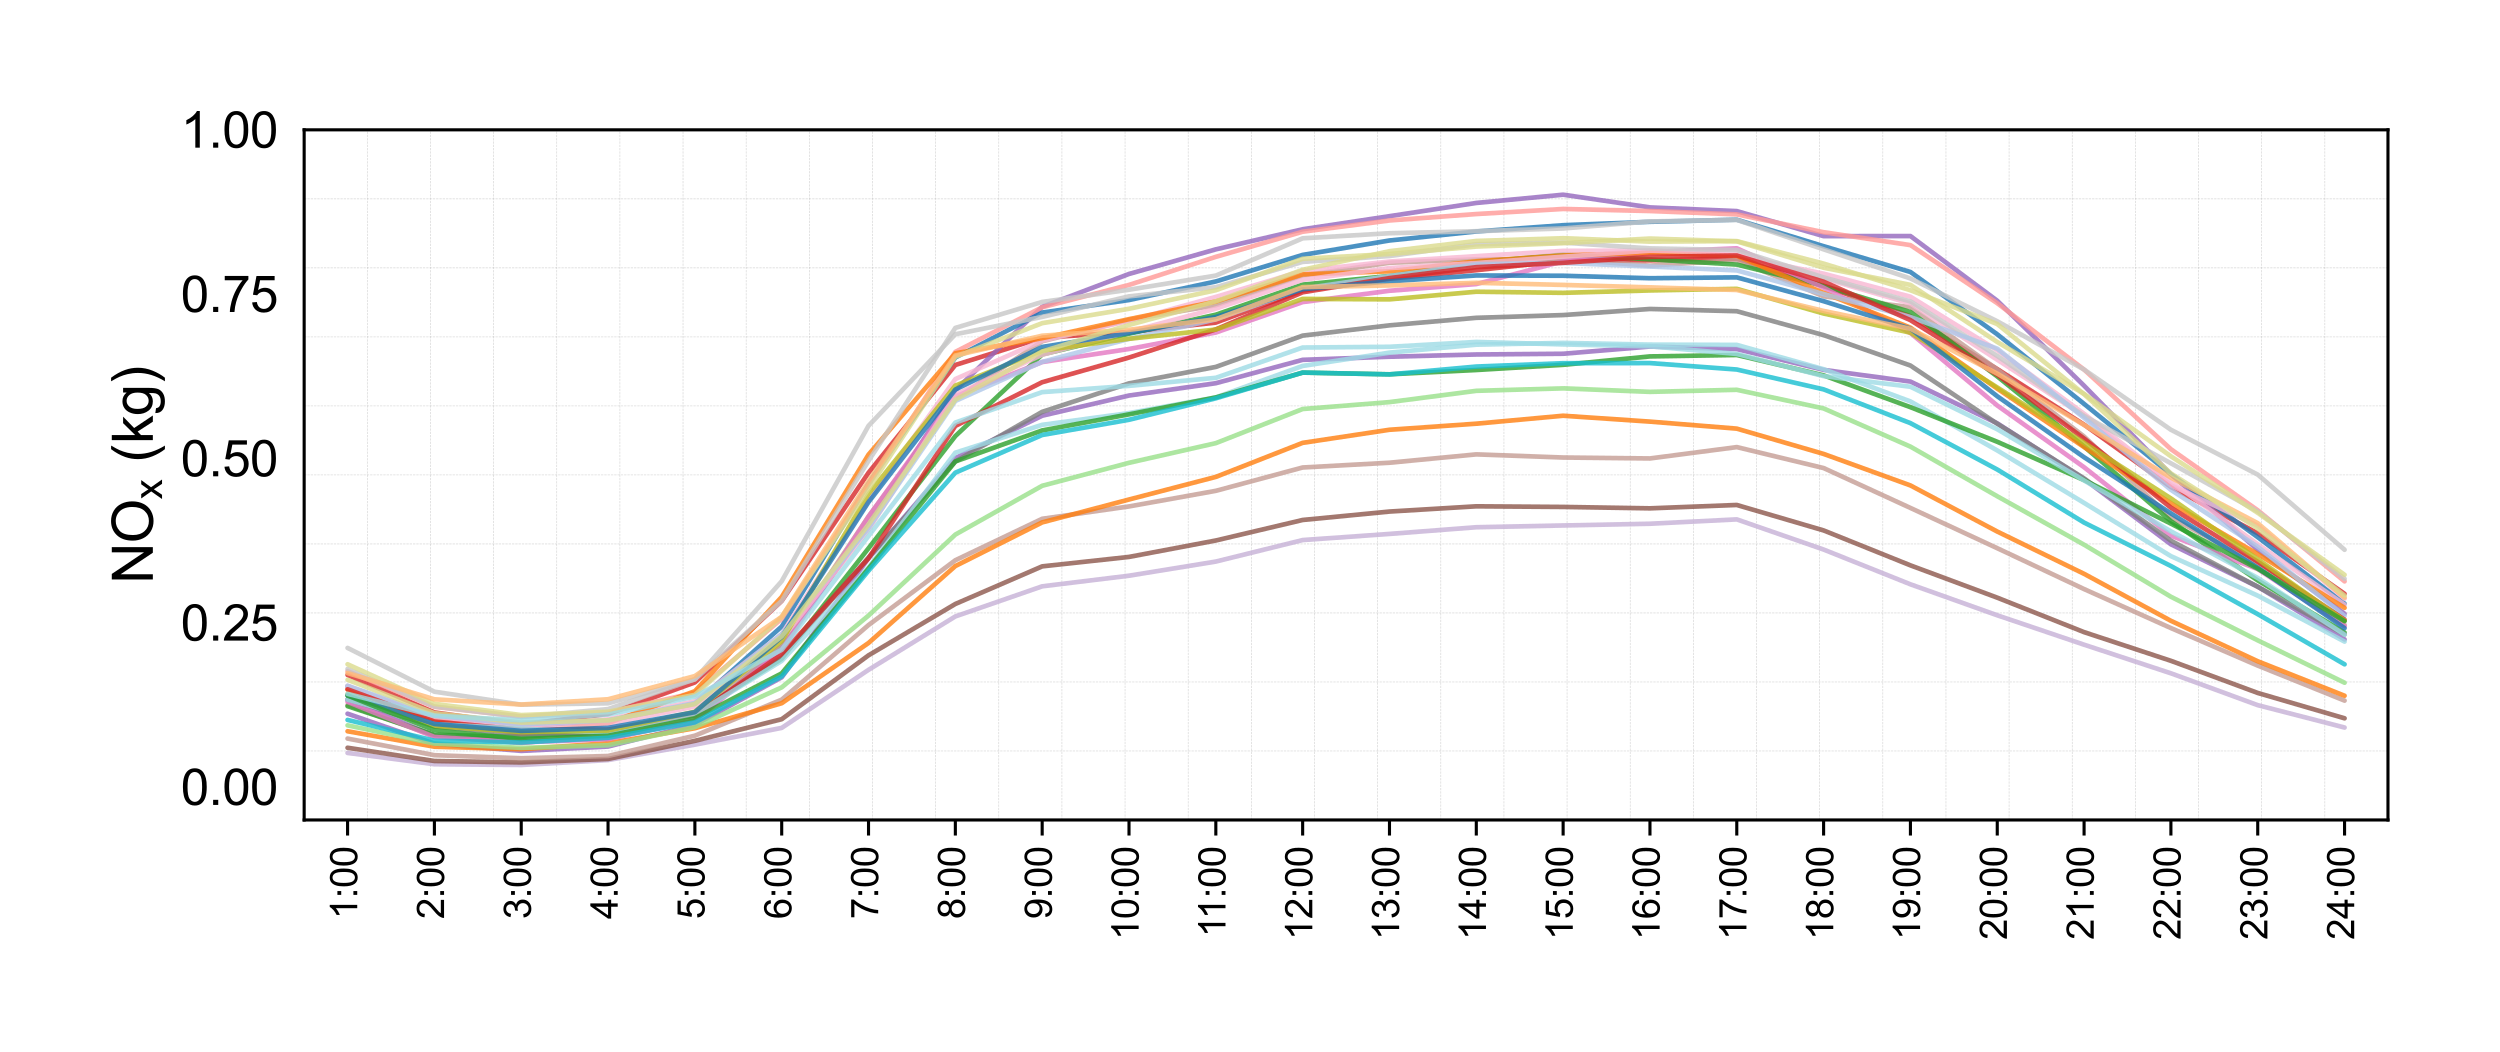 <?xml version="1.0" encoding="utf-8" standalone="no"?>
<!DOCTYPE svg PUBLIC "-//W3C//DTD SVG 1.1//EN"
  "http://www.w3.org/Graphics/SVG/1.1/DTD/svg11.dtd">
<svg xmlns:xlink="http://www.w3.org/1999/xlink" width="803.337pt" height="338.012pt" viewBox="0 0 803.337 338.012" xmlns="http://www.w3.org/2000/svg" version="1.1">
 <defs>
  <style type="text/css">*{stroke-linejoin: round; stroke-linecap: butt}</style>
 </defs>
 <g id="figure_1">
  <g id="patch_1">
   <path d="M 0 338.012 
L 803.337 338.012 
L 803.337 0 
L 0 0 
L 0 338.012 
z
" style="fill: none"/>
  </g>
  <g id="axes_1">
   <g id="patch_2">
    <path d="M 97.737 263.486 
L 767.337 263.486 
L 767.337 41.726 
L 97.737 41.726 
L 97.737 263.486 
z
" style="fill: none"/>
   </g>
   <g id="line2d_1">
    <path d="M 118.028 263.486 
L 118.028 41.726 
" clip-path="url(#p6cbc574bda)" style="fill: none; stroke-dasharray: 0.74,0.32; stroke-dashoffset: 0; stroke: #a9a9a9; stroke-opacity: 0.5; stroke-width: 0.2"/>
   </g>
   <g id="line2d_2">
    <path d="M 138.319 263.486 
L 138.319 41.726 
" clip-path="url(#p6cbc574bda)" style="fill: none; stroke-dasharray: 0.74,0.32; stroke-dashoffset: 0; stroke: #a9a9a9; stroke-opacity: 0.5; stroke-width: 0.2"/>
   </g>
   <g id="line2d_3">
    <path d="M 158.61 263.486 
L 158.61 41.726 
" clip-path="url(#p6cbc574bda)" style="fill: none; stroke-dasharray: 0.74,0.32; stroke-dashoffset: 0; stroke: #a9a9a9; stroke-opacity: 0.5; stroke-width: 0.2"/>
   </g>
   <g id="line2d_4">
    <path d="M 178.901 263.486 
L 178.901 41.726 
" clip-path="url(#p6cbc574bda)" style="fill: none; stroke-dasharray: 0.74,0.32; stroke-dashoffset: 0; stroke: #a9a9a9; stroke-opacity: 0.5; stroke-width: 0.2"/>
   </g>
   <g id="line2d_5">
    <path d="M 199.192 263.486 
L 199.192 41.726 
" clip-path="url(#p6cbc574bda)" style="fill: none; stroke-dasharray: 0.74,0.32; stroke-dashoffset: 0; stroke: #a9a9a9; stroke-opacity: 0.5; stroke-width: 0.2"/>
   </g>
   <g id="line2d_6">
    <path d="M 219.483 263.486 
L 219.483 41.726 
" clip-path="url(#p6cbc574bda)" style="fill: none; stroke-dasharray: 0.74,0.32; stroke-dashoffset: 0; stroke: #a9a9a9; stroke-opacity: 0.5; stroke-width: 0.2"/>
   </g>
   <g id="line2d_7">
    <path d="M 239.774 263.486 
L 239.774 41.726 
" clip-path="url(#p6cbc574bda)" style="fill: none; stroke-dasharray: 0.74,0.32; stroke-dashoffset: 0; stroke: #a9a9a9; stroke-opacity: 0.5; stroke-width: 0.2"/>
   </g>
   <g id="line2d_8">
    <path d="M 260.065 263.486 
L 260.065 41.726 
" clip-path="url(#p6cbc574bda)" style="fill: none; stroke-dasharray: 0.74,0.32; stroke-dashoffset: 0; stroke: #a9a9a9; stroke-opacity: 0.5; stroke-width: 0.2"/>
   </g>
   <g id="line2d_9">
    <path d="M 280.356 263.486 
L 280.356 41.726 
" clip-path="url(#p6cbc574bda)" style="fill: none; stroke-dasharray: 0.74,0.32; stroke-dashoffset: 0; stroke: #a9a9a9; stroke-opacity: 0.5; stroke-width: 0.2"/>
   </g>
   <g id="line2d_10">
    <path d="M 300.647 263.486 
L 300.647 41.726 
" clip-path="url(#p6cbc574bda)" style="fill: none; stroke-dasharray: 0.74,0.32; stroke-dashoffset: 0; stroke: #a9a9a9; stroke-opacity: 0.5; stroke-width: 0.2"/>
   </g>
   <g id="line2d_11">
    <path d="M 320.938 263.486 
L 320.938 41.726 
" clip-path="url(#p6cbc574bda)" style="fill: none; stroke-dasharray: 0.74,0.32; stroke-dashoffset: 0; stroke: #a9a9a9; stroke-opacity: 0.5; stroke-width: 0.2"/>
   </g>
   <g id="line2d_12">
    <path d="M 341.228 263.486 
L 341.228 41.726 
" clip-path="url(#p6cbc574bda)" style="fill: none; stroke-dasharray: 0.74,0.32; stroke-dashoffset: 0; stroke: #a9a9a9; stroke-opacity: 0.5; stroke-width: 0.2"/>
   </g>
   <g id="line2d_13">
    <path d="M 361.519 263.486 
L 361.519 41.726 
" clip-path="url(#p6cbc574bda)" style="fill: none; stroke-dasharray: 0.74,0.32; stroke-dashoffset: 0; stroke: #a9a9a9; stroke-opacity: 0.5; stroke-width: 0.2"/>
   </g>
   <g id="line2d_14">
    <path d="M 381.81 263.486 
L 381.81 41.726 
" clip-path="url(#p6cbc574bda)" style="fill: none; stroke-dasharray: 0.74,0.32; stroke-dashoffset: 0; stroke: #a9a9a9; stroke-opacity: 0.5; stroke-width: 0.2"/>
   </g>
   <g id="line2d_15">
    <path d="M 402.101 263.486 
L 402.101 41.726 
" clip-path="url(#p6cbc574bda)" style="fill: none; stroke-dasharray: 0.74,0.32; stroke-dashoffset: 0; stroke: #a9a9a9; stroke-opacity: 0.5; stroke-width: 0.2"/>
   </g>
   <g id="line2d_16">
    <path d="M 422.392 263.486 
L 422.392 41.726 
" clip-path="url(#p6cbc574bda)" style="fill: none; stroke-dasharray: 0.74,0.32; stroke-dashoffset: 0; stroke: #a9a9a9; stroke-opacity: 0.5; stroke-width: 0.2"/>
   </g>
   <g id="line2d_17">
    <path d="M 442.683 263.486 
L 442.683 41.726 
" clip-path="url(#p6cbc574bda)" style="fill: none; stroke-dasharray: 0.74,0.32; stroke-dashoffset: 0; stroke: #a9a9a9; stroke-opacity: 0.5; stroke-width: 0.2"/>
   </g>
   <g id="line2d_18">
    <path d="M 462.974 263.486 
L 462.974 41.726 
" clip-path="url(#p6cbc574bda)" style="fill: none; stroke-dasharray: 0.74,0.32; stroke-dashoffset: 0; stroke: #a9a9a9; stroke-opacity: 0.5; stroke-width: 0.2"/>
   </g>
   <g id="line2d_19">
    <path d="M 483.265 263.486 
L 483.265 41.726 
" clip-path="url(#p6cbc574bda)" style="fill: none; stroke-dasharray: 0.74,0.32; stroke-dashoffset: 0; stroke: #a9a9a9; stroke-opacity: 0.5; stroke-width: 0.2"/>
   </g>
   <g id="line2d_20">
    <path d="M 503.556 263.486 
L 503.556 41.726 
" clip-path="url(#p6cbc574bda)" style="fill: none; stroke-dasharray: 0.74,0.32; stroke-dashoffset: 0; stroke: #a9a9a9; stroke-opacity: 0.5; stroke-width: 0.2"/>
   </g>
   <g id="line2d_21">
    <path d="M 523.847 263.486 
L 523.847 41.726 
" clip-path="url(#p6cbc574bda)" style="fill: none; stroke-dasharray: 0.74,0.32; stroke-dashoffset: 0; stroke: #a9a9a9; stroke-opacity: 0.5; stroke-width: 0.2"/>
   </g>
   <g id="line2d_22">
    <path d="M 544.138 263.486 
L 544.138 41.726 
" clip-path="url(#p6cbc574bda)" style="fill: none; stroke-dasharray: 0.74,0.32; stroke-dashoffset: 0; stroke: #a9a9a9; stroke-opacity: 0.5; stroke-width: 0.2"/>
   </g>
   <g id="line2d_23">
    <path d="M 564.428 263.486 
L 564.428 41.726 
" clip-path="url(#p6cbc574bda)" style="fill: none; stroke-dasharray: 0.74,0.32; stroke-dashoffset: 0; stroke: #a9a9a9; stroke-opacity: 0.5; stroke-width: 0.2"/>
   </g>
   <g id="line2d_24">
    <path d="M 584.719 263.486 
L 584.719 41.726 
" clip-path="url(#p6cbc574bda)" style="fill: none; stroke-dasharray: 0.74,0.32; stroke-dashoffset: 0; stroke: #a9a9a9; stroke-opacity: 0.5; stroke-width: 0.2"/>
   </g>
   <g id="line2d_25">
    <path d="M 605.01 263.486 
L 605.01 41.726 
" clip-path="url(#p6cbc574bda)" style="fill: none; stroke-dasharray: 0.74,0.32; stroke-dashoffset: 0; stroke: #a9a9a9; stroke-opacity: 0.5; stroke-width: 0.2"/>
   </g>
   <g id="line2d_26">
    <path d="M 625.301 263.486 
L 625.301 41.726 
" clip-path="url(#p6cbc574bda)" style="fill: none; stroke-dasharray: 0.74,0.32; stroke-dashoffset: 0; stroke: #a9a9a9; stroke-opacity: 0.5; stroke-width: 0.2"/>
   </g>
   <g id="line2d_27">
    <path d="M 645.592 263.486 
L 645.592 41.726 
" clip-path="url(#p6cbc574bda)" style="fill: none; stroke-dasharray: 0.74,0.32; stroke-dashoffset: 0; stroke: #a9a9a9; stroke-opacity: 0.5; stroke-width: 0.2"/>
   </g>
   <g id="line2d_28">
    <path d="M 665.883 263.486 
L 665.883 41.726 
" clip-path="url(#p6cbc574bda)" style="fill: none; stroke-dasharray: 0.74,0.32; stroke-dashoffset: 0; stroke: #a9a9a9; stroke-opacity: 0.5; stroke-width: 0.2"/>
   </g>
   <g id="line2d_29">
    <path d="M 686.174 263.486 
L 686.174 41.726 
" clip-path="url(#p6cbc574bda)" style="fill: none; stroke-dasharray: 0.74,0.32; stroke-dashoffset: 0; stroke: #a9a9a9; stroke-opacity: 0.5; stroke-width: 0.2"/>
   </g>
   <g id="line2d_30">
    <path d="M 706.465 263.486 
L 706.465 41.726 
" clip-path="url(#p6cbc574bda)" style="fill: none; stroke-dasharray: 0.74,0.32; stroke-dashoffset: 0; stroke: #a9a9a9; stroke-opacity: 0.5; stroke-width: 0.2"/>
   </g>
   <g id="line2d_31">
    <path d="M 726.756 263.486 
L 726.756 41.726 
" clip-path="url(#p6cbc574bda)" style="fill: none; stroke-dasharray: 0.74,0.32; stroke-dashoffset: 0; stroke: #a9a9a9; stroke-opacity: 0.5; stroke-width: 0.2"/>
   </g>
   <g id="line2d_32">
    <path d="M 747.047 263.486 
L 747.047 41.726 
" clip-path="url(#p6cbc574bda)" style="fill: none; stroke-dasharray: 0.74,0.32; stroke-dashoffset: 0; stroke: #a9a9a9; stroke-opacity: 0.5; stroke-width: 0.2"/>
   </g>
   <g id="line2d_33">
    <path d="M 97.737 241.31 
L 767.337 241.31 
" clip-path="url(#p6cbc574bda)" style="fill: none; stroke-dasharray: 0.74,0.32; stroke-dashoffset: 0; stroke: #a9a9a9; stroke-opacity: 0.5; stroke-width: 0.2"/>
   </g>
   <g id="line2d_34">
    <path d="M 97.737 219.134 
L 767.337 219.134 
" clip-path="url(#p6cbc574bda)" style="fill: none; stroke-dasharray: 0.74,0.32; stroke-dashoffset: 0; stroke: #a9a9a9; stroke-opacity: 0.5; stroke-width: 0.2"/>
   </g>
   <g id="line2d_35">
    <path d="M 97.737 196.958 
L 767.337 196.958 
" clip-path="url(#p6cbc574bda)" style="fill: none; stroke-dasharray: 0.74,0.32; stroke-dashoffset: 0; stroke: #a9a9a9; stroke-opacity: 0.5; stroke-width: 0.2"/>
   </g>
   <g id="line2d_36">
    <path d="M 97.737 174.782 
L 767.337 174.782 
" clip-path="url(#p6cbc574bda)" style="fill: none; stroke-dasharray: 0.74,0.32; stroke-dashoffset: 0; stroke: #a9a9a9; stroke-opacity: 0.5; stroke-width: 0.2"/>
   </g>
   <g id="line2d_37">
    <path d="M 97.737 152.606 
L 767.337 152.606 
" clip-path="url(#p6cbc574bda)" style="fill: none; stroke-dasharray: 0.74,0.32; stroke-dashoffset: 0; stroke: #a9a9a9; stroke-opacity: 0.5; stroke-width: 0.2"/>
   </g>
   <g id="line2d_38">
    <path d="M 97.737 130.43 
L 767.337 130.43 
" clip-path="url(#p6cbc574bda)" style="fill: none; stroke-dasharray: 0.74,0.32; stroke-dashoffset: 0; stroke: #a9a9a9; stroke-opacity: 0.5; stroke-width: 0.2"/>
   </g>
   <g id="line2d_39">
    <path d="M 97.737 108.254 
L 767.337 108.254 
" clip-path="url(#p6cbc574bda)" style="fill: none; stroke-dasharray: 0.74,0.32; stroke-dashoffset: 0; stroke: #a9a9a9; stroke-opacity: 0.5; stroke-width: 0.2"/>
   </g>
   <g id="line2d_40">
    <path d="M 97.737 86.078 
L 767.337 86.078 
" clip-path="url(#p6cbc574bda)" style="fill: none; stroke-dasharray: 0.74,0.32; stroke-dashoffset: 0; stroke: #a9a9a9; stroke-opacity: 0.5; stroke-width: 0.2"/>
   </g>
   <g id="line2d_41">
    <path d="M 97.737 63.902 
L 767.337 63.902 
" clip-path="url(#p6cbc574bda)" style="fill: none; stroke-dasharray: 0.74,0.32; stroke-dashoffset: 0; stroke: #a9a9a9; stroke-opacity: 0.5; stroke-width: 0.2"/>
   </g>
   <g id="matplotlib.axis_1">
    <g id="xtick_1">
     <g id="line2d_42">
      <defs>
       <path id="mb995cb0f38" d="M 0 0 
L 0 5 
" style="stroke: #000000"/>
      </defs>
      <g>
       <use xlink:href="#mb995cb0f38" x="111.688" y="263.486" style="stroke: #000000"/>
      </g>
     </g>
     <g id="text_1">
      <!-- 1:00 -->
      <g transform="translate(114.79 295.339) rotate(-90) scale(0.12 -0.12)">
       <defs>
        <path id="ArialMT-31" d="M 2384 0 
L 1822 0 
L 1822 3584 
Q 1619 3391 1289 3197 
Q 959 3003 697 2906 
L 697 3450 
Q 1169 3672 1522 3987 
Q 1875 4303 2022 4600 
L 2384 4600 
L 2384 0 
z
" transform="scale(0.016)"/>
        <path id="ArialMT-3a" d="M 578 2678 
L 578 3319 
L 1219 3319 
L 1219 2678 
L 578 2678 
z
M 578 0 
L 578 641 
L 1219 641 
L 1219 0 
L 578 0 
z
" transform="scale(0.016)"/>
        <path id="ArialMT-30" d="M 266 2259 
Q 266 3072 433 3567 
Q 600 4063 929 4331 
Q 1259 4600 1759 4600 
Q 2128 4600 2406 4451 
Q 2684 4303 2865 4023 
Q 3047 3744 3150 3342 
Q 3253 2941 3253 2259 
Q 3253 1453 3087 958 
Q 2922 463 2592 192 
Q 2263 -78 1759 -78 
Q 1097 -78 719 397 
Q 266 969 266 2259 
z
M 844 2259 
Q 844 1131 1108 757 
Q 1372 384 1759 384 
Q 2147 384 2411 759 
Q 2675 1134 2675 2259 
Q 2675 3391 2411 3762 
Q 2147 4134 1753 4134 
Q 1366 4134 1134 3806 
Q 844 3388 844 2259 
z
" transform="scale(0.016)"/>
       </defs>
       <use xlink:href="#ArialMT-31"/>
       <use xlink:href="#ArialMT-3a" transform="translate(55.615 0)"/>
       <use xlink:href="#ArialMT-30" transform="translate(83.398 0)"/>
       <use xlink:href="#ArialMT-30" transform="translate(139.014 0)"/>
      </g>
     </g>
    </g>
    <g id="xtick_2">
     <g id="line2d_43">
      <g>
       <use xlink:href="#mb995cb0f38" x="139.588" y="263.486" style="stroke: #000000"/>
      </g>
     </g>
     <g id="text_2">
      <!-- 2:00 -->
      <g transform="translate(142.69 295.339) rotate(-90) scale(0.12 -0.12)">
       <defs>
        <path id="ArialMT-32" d="M 3222 541 
L 3222 0 
L 194 0 
Q 188 203 259 391 
Q 375 700 629 1000 
Q 884 1300 1366 1694 
Q 2113 2306 2375 2664 
Q 2638 3022 2638 3341 
Q 2638 3675 2398 3904 
Q 2159 4134 1775 4134 
Q 1369 4134 1125 3890 
Q 881 3647 878 3216 
L 300 3275 
Q 359 3922 746 4261 
Q 1134 4600 1788 4600 
Q 2447 4600 2831 4234 
Q 3216 3869 3216 3328 
Q 3216 3053 3103 2787 
Q 2991 2522 2730 2228 
Q 2469 1934 1863 1422 
Q 1356 997 1212 845 
Q 1069 694 975 541 
L 3222 541 
z
" transform="scale(0.016)"/>
       </defs>
       <use xlink:href="#ArialMT-32"/>
       <use xlink:href="#ArialMT-3a" transform="translate(55.615 0)"/>
       <use xlink:href="#ArialMT-30" transform="translate(83.398 0)"/>
       <use xlink:href="#ArialMT-30" transform="translate(139.014 0)"/>
      </g>
     </g>
    </g>
    <g id="xtick_3">
     <g id="line2d_44">
      <g>
       <use xlink:href="#mb995cb0f38" x="167.488" y="263.486" style="stroke: #000000"/>
      </g>
     </g>
     <g id="text_3">
      <!-- 3:00 -->
      <g transform="translate(170.59 295.339) rotate(-90) scale(0.12 -0.12)">
       <defs>
        <path id="ArialMT-33" d="M 269 1209 
L 831 1284 
Q 928 806 1161 595 
Q 1394 384 1728 384 
Q 2125 384 2398 659 
Q 2672 934 2672 1341 
Q 2672 1728 2419 1979 
Q 2166 2231 1775 2231 
Q 1616 2231 1378 2169 
L 1441 2663 
Q 1497 2656 1531 2656 
Q 1891 2656 2178 2843 
Q 2466 3031 2466 3422 
Q 2466 3731 2256 3934 
Q 2047 4138 1716 4138 
Q 1388 4138 1169 3931 
Q 950 3725 888 3313 
L 325 3413 
Q 428 3978 793 4289 
Q 1159 4600 1703 4600 
Q 2078 4600 2393 4439 
Q 2709 4278 2876 4000 
Q 3044 3722 3044 3409 
Q 3044 3113 2884 2869 
Q 2725 2625 2413 2481 
Q 2819 2388 3044 2092 
Q 3269 1797 3269 1353 
Q 3269 753 2831 336 
Q 2394 -81 1725 -81 
Q 1122 -81 723 278 
Q 325 638 269 1209 
z
" transform="scale(0.016)"/>
       </defs>
       <use xlink:href="#ArialMT-33"/>
       <use xlink:href="#ArialMT-3a" transform="translate(55.615 0)"/>
       <use xlink:href="#ArialMT-30" transform="translate(83.398 0)"/>
       <use xlink:href="#ArialMT-30" transform="translate(139.014 0)"/>
      </g>
     </g>
    </g>
    <g id="xtick_4">
     <g id="line2d_45">
      <g>
       <use xlink:href="#mb995cb0f38" x="195.387" y="263.486" style="stroke: #000000"/>
      </g>
     </g>
     <g id="text_4">
      <!-- 4:00 -->
      <g transform="translate(198.49 295.339) rotate(-90) scale(0.12 -0.12)">
       <defs>
        <path id="ArialMT-34" d="M 2069 0 
L 2069 1097 
L 81 1097 
L 81 1613 
L 2172 4581 
L 2631 4581 
L 2631 1613 
L 3250 1613 
L 3250 1097 
L 2631 1097 
L 2631 0 
L 2069 0 
z
M 2069 1613 
L 2069 3678 
L 634 1613 
L 2069 1613 
z
" transform="scale(0.016)"/>
       </defs>
       <use xlink:href="#ArialMT-34"/>
       <use xlink:href="#ArialMT-3a" transform="translate(55.615 0)"/>
       <use xlink:href="#ArialMT-30" transform="translate(83.398 0)"/>
       <use xlink:href="#ArialMT-30" transform="translate(139.014 0)"/>
      </g>
     </g>
    </g>
    <g id="xtick_5">
     <g id="line2d_46">
      <g>
       <use xlink:href="#mb995cb0f38" x="223.287" y="263.486" style="stroke: #000000"/>
      </g>
     </g>
     <g id="text_5">
      <!-- 5:00 -->
      <g transform="translate(226.39 295.339) rotate(-90) scale(0.12 -0.12)">
       <defs>
        <path id="ArialMT-35" d="M 266 1200 
L 856 1250 
Q 922 819 1161 601 
Q 1400 384 1738 384 
Q 2144 384 2425 690 
Q 2706 997 2706 1503 
Q 2706 1984 2436 2262 
Q 2166 2541 1728 2541 
Q 1456 2541 1237 2417 
Q 1019 2294 894 2097 
L 366 2166 
L 809 4519 
L 3088 4519 
L 3088 3981 
L 1259 3981 
L 1013 2750 
Q 1425 3038 1878 3038 
Q 2478 3038 2890 2622 
Q 3303 2206 3303 1553 
Q 3303 931 2941 478 
Q 2500 -78 1738 -78 
Q 1113 -78 717 272 
Q 322 622 266 1200 
z
" transform="scale(0.016)"/>
       </defs>
       <use xlink:href="#ArialMT-35"/>
       <use xlink:href="#ArialMT-3a" transform="translate(55.615 0)"/>
       <use xlink:href="#ArialMT-30" transform="translate(83.398 0)"/>
       <use xlink:href="#ArialMT-30" transform="translate(139.014 0)"/>
      </g>
     </g>
    </g>
    <g id="xtick_6">
     <g id="line2d_47">
      <g>
       <use xlink:href="#mb995cb0f38" x="251.188" y="263.486" style="stroke: #000000"/>
      </g>
     </g>
     <g id="text_6">
      <!-- 6:00 -->
      <g transform="translate(254.29 295.339) rotate(-90) scale(0.12 -0.12)">
       <defs>
        <path id="ArialMT-36" d="M 3184 3459 
L 2625 3416 
Q 2550 3747 2413 3897 
Q 2184 4138 1850 4138 
Q 1581 4138 1378 3988 
Q 1113 3794 959 3422 
Q 806 3050 800 2363 
Q 1003 2672 1297 2822 
Q 1591 2972 1913 2972 
Q 2475 2972 2870 2558 
Q 3266 2144 3266 1488 
Q 3266 1056 3080 686 
Q 2894 316 2569 119 
Q 2244 -78 1831 -78 
Q 1128 -78 684 439 
Q 241 956 241 2144 
Q 241 3472 731 4075 
Q 1159 4600 1884 4600 
Q 2425 4600 2770 4297 
Q 3116 3994 3184 3459 
z
M 888 1484 
Q 888 1194 1011 928 
Q 1134 663 1356 523 
Q 1578 384 1822 384 
Q 2178 384 2434 671 
Q 2691 959 2691 1453 
Q 2691 1928 2437 2201 
Q 2184 2475 1800 2475 
Q 1419 2475 1153 2201 
Q 888 1928 888 1484 
z
" transform="scale(0.016)"/>
       </defs>
       <use xlink:href="#ArialMT-36"/>
       <use xlink:href="#ArialMT-3a" transform="translate(55.615 0)"/>
       <use xlink:href="#ArialMT-30" transform="translate(83.398 0)"/>
       <use xlink:href="#ArialMT-30" transform="translate(139.014 0)"/>
      </g>
     </g>
    </g>
    <g id="xtick_7">
     <g id="line2d_48">
      <g>
       <use xlink:href="#mb995cb0f38" x="279.087" y="263.486" style="stroke: #000000"/>
      </g>
     </g>
     <g id="text_7">
      <!-- 7:00 -->
      <g transform="translate(282.19 295.339) rotate(-90) scale(0.12 -0.12)">
       <defs>
        <path id="ArialMT-37" d="M 303 3981 
L 303 4522 
L 3269 4522 
L 3269 4084 
Q 2831 3619 2401 2847 
Q 1972 2075 1738 1259 
Q 1569 684 1522 0 
L 944 0 
Q 953 541 1156 1306 
Q 1359 2072 1739 2783 
Q 2119 3494 2547 3981 
L 303 3981 
z
" transform="scale(0.016)"/>
       </defs>
       <use xlink:href="#ArialMT-37"/>
       <use xlink:href="#ArialMT-3a" transform="translate(55.615 0)"/>
       <use xlink:href="#ArialMT-30" transform="translate(83.398 0)"/>
       <use xlink:href="#ArialMT-30" transform="translate(139.014 0)"/>
      </g>
     </g>
    </g>
    <g id="xtick_8">
     <g id="line2d_49">
      <g>
       <use xlink:href="#mb995cb0f38" x="306.988" y="263.486" style="stroke: #000000"/>
      </g>
     </g>
     <g id="text_8">
      <!-- 8:00 -->
      <g transform="translate(310.09 295.339) rotate(-90) scale(0.12 -0.12)">
       <defs>
        <path id="ArialMT-38" d="M 1131 2484 
Q 781 2613 612 2850 
Q 444 3088 444 3419 
Q 444 3919 803 4259 
Q 1163 4600 1759 4600 
Q 2359 4600 2725 4251 
Q 3091 3903 3091 3403 
Q 3091 3084 2923 2848 
Q 2756 2613 2416 2484 
Q 2838 2347 3058 2040 
Q 3278 1734 3278 1309 
Q 3278 722 2862 322 
Q 2447 -78 1769 -78 
Q 1091 -78 675 323 
Q 259 725 259 1325 
Q 259 1772 486 2073 
Q 713 2375 1131 2484 
z
M 1019 3438 
Q 1019 3113 1228 2906 
Q 1438 2700 1772 2700 
Q 2097 2700 2305 2904 
Q 2513 3109 2513 3406 
Q 2513 3716 2298 3927 
Q 2084 4138 1766 4138 
Q 1444 4138 1231 3931 
Q 1019 3725 1019 3438 
z
M 838 1322 
Q 838 1081 952 856 
Q 1066 631 1291 507 
Q 1516 384 1775 384 
Q 2178 384 2440 643 
Q 2703 903 2703 1303 
Q 2703 1709 2433 1975 
Q 2163 2241 1756 2241 
Q 1359 2241 1098 1978 
Q 838 1716 838 1322 
z
" transform="scale(0.016)"/>
       </defs>
       <use xlink:href="#ArialMT-38"/>
       <use xlink:href="#ArialMT-3a" transform="translate(55.615 0)"/>
       <use xlink:href="#ArialMT-30" transform="translate(83.398 0)"/>
       <use xlink:href="#ArialMT-30" transform="translate(139.014 0)"/>
      </g>
     </g>
    </g>
    <g id="xtick_9">
     <g id="line2d_50">
      <g>
       <use xlink:href="#mb995cb0f38" x="334.887" y="263.486" style="stroke: #000000"/>
      </g>
     </g>
     <g id="text_9">
      <!-- 9:00 -->
      <g transform="translate(337.99 295.339) rotate(-90) scale(0.12 -0.12)">
       <defs>
        <path id="ArialMT-39" d="M 350 1059 
L 891 1109 
Q 959 728 1153 556 
Q 1347 384 1650 384 
Q 1909 384 2104 503 
Q 2300 622 2425 820 
Q 2550 1019 2634 1356 
Q 2719 1694 2719 2044 
Q 2719 2081 2716 2156 
Q 2547 1888 2255 1720 
Q 1963 1553 1622 1553 
Q 1053 1553 659 1965 
Q 266 2378 266 3053 
Q 266 3750 677 4175 
Q 1088 4600 1706 4600 
Q 2153 4600 2523 4359 
Q 2894 4119 3086 3673 
Q 3278 3228 3278 2384 
Q 3278 1506 3087 986 
Q 2897 466 2520 194 
Q 2144 -78 1638 -78 
Q 1100 -78 759 220 
Q 419 519 350 1059 
z
M 2653 3081 
Q 2653 3566 2395 3850 
Q 2138 4134 1775 4134 
Q 1400 4134 1122 3828 
Q 844 3522 844 3034 
Q 844 2597 1108 2323 
Q 1372 2050 1759 2050 
Q 2150 2050 2401 2323 
Q 2653 2597 2653 3081 
z
" transform="scale(0.016)"/>
       </defs>
       <use xlink:href="#ArialMT-39"/>
       <use xlink:href="#ArialMT-3a" transform="translate(55.615 0)"/>
       <use xlink:href="#ArialMT-30" transform="translate(83.398 0)"/>
       <use xlink:href="#ArialMT-30" transform="translate(139.014 0)"/>
      </g>
     </g>
    </g>
    <g id="xtick_10">
     <g id="line2d_51">
      <g>
       <use xlink:href="#mb995cb0f38" x="362.788" y="263.486" style="stroke: #000000"/>
      </g>
     </g>
     <g id="text_10">
      <!-- 10:00 -->
      <g transform="translate(365.89 302.012) rotate(-90) scale(0.12 -0.12)">
       <use xlink:href="#ArialMT-31"/>
       <use xlink:href="#ArialMT-30" transform="translate(55.615 0)"/>
       <use xlink:href="#ArialMT-3a" transform="translate(111.23 0)"/>
       <use xlink:href="#ArialMT-30" transform="translate(139.014 0)"/>
       <use xlink:href="#ArialMT-30" transform="translate(194.629 0)"/>
      </g>
     </g>
    </g>
    <g id="xtick_11">
     <g id="line2d_52">
      <g>
       <use xlink:href="#mb995cb0f38" x="390.688" y="263.486" style="stroke: #000000"/>
      </g>
     </g>
     <g id="text_11">
      <!-- 11:00 -->
      <g transform="translate(393.79 301.127) rotate(-90) scale(0.12 -0.12)">
       <use xlink:href="#ArialMT-31"/>
       <use xlink:href="#ArialMT-31" transform="translate(48.24 0)"/>
       <use xlink:href="#ArialMT-3a" transform="translate(103.855 0)"/>
       <use xlink:href="#ArialMT-30" transform="translate(131.639 0)"/>
       <use xlink:href="#ArialMT-30" transform="translate(187.254 0)"/>
      </g>
     </g>
    </g>
    <g id="xtick_12">
     <g id="line2d_53">
      <g>
       <use xlink:href="#mb995cb0f38" x="418.587" y="263.486" style="stroke: #000000"/>
      </g>
     </g>
     <g id="text_12">
      <!-- 12:00 -->
      <g transform="translate(421.69 302.012) rotate(-90) scale(0.12 -0.12)">
       <use xlink:href="#ArialMT-31"/>
       <use xlink:href="#ArialMT-32" transform="translate(55.615 0)"/>
       <use xlink:href="#ArialMT-3a" transform="translate(111.23 0)"/>
       <use xlink:href="#ArialMT-30" transform="translate(139.014 0)"/>
       <use xlink:href="#ArialMT-30" transform="translate(194.629 0)"/>
      </g>
     </g>
    </g>
    <g id="xtick_13">
     <g id="line2d_54">
      <g>
       <use xlink:href="#mb995cb0f38" x="446.488" y="263.486" style="stroke: #000000"/>
      </g>
     </g>
     <g id="text_13">
      <!-- 13:00 -->
      <g transform="translate(449.59 302.012) rotate(-90) scale(0.12 -0.12)">
       <use xlink:href="#ArialMT-31"/>
       <use xlink:href="#ArialMT-33" transform="translate(55.615 0)"/>
       <use xlink:href="#ArialMT-3a" transform="translate(111.23 0)"/>
       <use xlink:href="#ArialMT-30" transform="translate(139.014 0)"/>
       <use xlink:href="#ArialMT-30" transform="translate(194.629 0)"/>
      </g>
     </g>
    </g>
    <g id="xtick_14">
     <g id="line2d_55">
      <g>
       <use xlink:href="#mb995cb0f38" x="474.387" y="263.486" style="stroke: #000000"/>
      </g>
     </g>
     <g id="text_14">
      <!-- 14:00 -->
      <g transform="translate(477.49 302.012) rotate(-90) scale(0.12 -0.12)">
       <use xlink:href="#ArialMT-31"/>
       <use xlink:href="#ArialMT-34" transform="translate(55.615 0)"/>
       <use xlink:href="#ArialMT-3a" transform="translate(111.23 0)"/>
       <use xlink:href="#ArialMT-30" transform="translate(139.014 0)"/>
       <use xlink:href="#ArialMT-30" transform="translate(194.629 0)"/>
      </g>
     </g>
    </g>
    <g id="xtick_15">
     <g id="line2d_56">
      <g>
       <use xlink:href="#mb995cb0f38" x="502.288" y="263.486" style="stroke: #000000"/>
      </g>
     </g>
     <g id="text_15">
      <!-- 15:00 -->
      <g transform="translate(505.39 302.012) rotate(-90) scale(0.12 -0.12)">
       <use xlink:href="#ArialMT-31"/>
       <use xlink:href="#ArialMT-35" transform="translate(55.615 0)"/>
       <use xlink:href="#ArialMT-3a" transform="translate(111.23 0)"/>
       <use xlink:href="#ArialMT-30" transform="translate(139.014 0)"/>
       <use xlink:href="#ArialMT-30" transform="translate(194.629 0)"/>
      </g>
     </g>
    </g>
    <g id="xtick_16">
     <g id="line2d_57">
      <g>
       <use xlink:href="#mb995cb0f38" x="530.188" y="263.486" style="stroke: #000000"/>
      </g>
     </g>
     <g id="text_16">
      <!-- 16:00 -->
      <g transform="translate(533.29 302.012) rotate(-90) scale(0.12 -0.12)">
       <use xlink:href="#ArialMT-31"/>
       <use xlink:href="#ArialMT-36" transform="translate(55.615 0)"/>
       <use xlink:href="#ArialMT-3a" transform="translate(111.23 0)"/>
       <use xlink:href="#ArialMT-30" transform="translate(139.014 0)"/>
       <use xlink:href="#ArialMT-30" transform="translate(194.629 0)"/>
      </g>
     </g>
    </g>
    <g id="xtick_17">
     <g id="line2d_58">
      <g>
       <use xlink:href="#mb995cb0f38" x="558.087" y="263.486" style="stroke: #000000"/>
      </g>
     </g>
     <g id="text_17">
      <!-- 17:00 -->
      <g transform="translate(561.19 302.012) rotate(-90) scale(0.12 -0.12)">
       <use xlink:href="#ArialMT-31"/>
       <use xlink:href="#ArialMT-37" transform="translate(55.615 0)"/>
       <use xlink:href="#ArialMT-3a" transform="translate(111.23 0)"/>
       <use xlink:href="#ArialMT-30" transform="translate(139.014 0)"/>
       <use xlink:href="#ArialMT-30" transform="translate(194.629 0)"/>
      </g>
     </g>
    </g>
    <g id="xtick_18">
     <g id="line2d_59">
      <g>
       <use xlink:href="#mb995cb0f38" x="585.987" y="263.486" style="stroke: #000000"/>
      </g>
     </g>
     <g id="text_18">
      <!-- 18:00 -->
      <g transform="translate(589.09 302.012) rotate(-90) scale(0.12 -0.12)">
       <use xlink:href="#ArialMT-31"/>
       <use xlink:href="#ArialMT-38" transform="translate(55.615 0)"/>
       <use xlink:href="#ArialMT-3a" transform="translate(111.23 0)"/>
       <use xlink:href="#ArialMT-30" transform="translate(139.014 0)"/>
       <use xlink:href="#ArialMT-30" transform="translate(194.629 0)"/>
      </g>
     </g>
    </g>
    <g id="xtick_19">
     <g id="line2d_60">
      <g>
       <use xlink:href="#mb995cb0f38" x="613.888" y="263.486" style="stroke: #000000"/>
      </g>
     </g>
     <g id="text_19">
      <!-- 19:00 -->
      <g transform="translate(616.99 302.012) rotate(-90) scale(0.12 -0.12)">
       <use xlink:href="#ArialMT-31"/>
       <use xlink:href="#ArialMT-39" transform="translate(55.615 0)"/>
       <use xlink:href="#ArialMT-3a" transform="translate(111.23 0)"/>
       <use xlink:href="#ArialMT-30" transform="translate(139.014 0)"/>
       <use xlink:href="#ArialMT-30" transform="translate(194.629 0)"/>
      </g>
     </g>
    </g>
    <g id="xtick_20">
     <g id="line2d_61">
      <g>
       <use xlink:href="#mb995cb0f38" x="641.788" y="263.486" style="stroke: #000000"/>
      </g>
     </g>
     <g id="text_20">
      <!-- 20:00 -->
      <g transform="translate(644.89 302.012) rotate(-90) scale(0.12 -0.12)">
       <use xlink:href="#ArialMT-32"/>
       <use xlink:href="#ArialMT-30" transform="translate(55.615 0)"/>
       <use xlink:href="#ArialMT-3a" transform="translate(111.23 0)"/>
       <use xlink:href="#ArialMT-30" transform="translate(139.014 0)"/>
       <use xlink:href="#ArialMT-30" transform="translate(194.629 0)"/>
      </g>
     </g>
    </g>
    <g id="xtick_21">
     <g id="line2d_62">
      <g>
       <use xlink:href="#mb995cb0f38" x="669.688" y="263.486" style="stroke: #000000"/>
      </g>
     </g>
     <g id="text_21">
      <!-- 21:00 -->
      <g transform="translate(672.79 302.012) rotate(-90) scale(0.12 -0.12)">
       <use xlink:href="#ArialMT-32"/>
       <use xlink:href="#ArialMT-31" transform="translate(55.615 0)"/>
       <use xlink:href="#ArialMT-3a" transform="translate(111.23 0)"/>
       <use xlink:href="#ArialMT-30" transform="translate(139.014 0)"/>
       <use xlink:href="#ArialMT-30" transform="translate(194.629 0)"/>
      </g>
     </g>
    </g>
    <g id="xtick_22">
     <g id="line2d_63">
      <g>
       <use xlink:href="#mb995cb0f38" x="697.587" y="263.486" style="stroke: #000000"/>
      </g>
     </g>
     <g id="text_22">
      <!-- 22:00 -->
      <g transform="translate(700.69 302.012) rotate(-90) scale(0.12 -0.12)">
       <use xlink:href="#ArialMT-32"/>
       <use xlink:href="#ArialMT-32" transform="translate(55.615 0)"/>
       <use xlink:href="#ArialMT-3a" transform="translate(111.23 0)"/>
       <use xlink:href="#ArialMT-30" transform="translate(139.014 0)"/>
       <use xlink:href="#ArialMT-30" transform="translate(194.629 0)"/>
      </g>
     </g>
    </g>
    <g id="xtick_23">
     <g id="line2d_64">
      <g>
       <use xlink:href="#mb995cb0f38" x="725.487" y="263.486" style="stroke: #000000"/>
      </g>
     </g>
     <g id="text_23">
      <!-- 23:00 -->
      <g transform="translate(728.59 302.012) rotate(-90) scale(0.12 -0.12)">
       <use xlink:href="#ArialMT-32"/>
       <use xlink:href="#ArialMT-33" transform="translate(55.615 0)"/>
       <use xlink:href="#ArialMT-3a" transform="translate(111.23 0)"/>
       <use xlink:href="#ArialMT-30" transform="translate(139.014 0)"/>
       <use xlink:href="#ArialMT-30" transform="translate(194.629 0)"/>
      </g>
     </g>
    </g>
    <g id="xtick_24">
     <g id="line2d_65">
      <g>
       <use xlink:href="#mb995cb0f38" x="753.388" y="263.486" style="stroke: #000000"/>
      </g>
     </g>
     <g id="text_24">
      <!-- 24:00 -->
      <g transform="translate(756.49 302.012) rotate(-90) scale(0.12 -0.12)">
       <use xlink:href="#ArialMT-32"/>
       <use xlink:href="#ArialMT-34" transform="translate(55.615 0)"/>
       <use xlink:href="#ArialMT-3a" transform="translate(111.23 0)"/>
       <use xlink:href="#ArialMT-30" transform="translate(139.014 0)"/>
       <use xlink:href="#ArialMT-30" transform="translate(194.629 0)"/>
      </g>
     </g>
    </g>
   </g>
   <g id="matplotlib.axis_2">
    <g id="ytick_1">
     <g id="line2d_66">
      <defs>
       <path id="mdfbd555637" d="M 0 0 
L -5 0 
" style="stroke: #000000; stroke-opacity: 0; stroke-width: 1.5"/>
      </defs>
      <g>
       <use xlink:href="#mdfbd555637" x="97.737" y="252.926" style="fill-opacity: 0; stroke: #000000; stroke-opacity: 0; stroke-width: 1.5"/>
      </g>
     </g>
     <g id="text_25">
      <!-- 0.00 -->
      <g transform="translate(58.1 258.652) scale(0.16 -0.16)">
       <defs>
        <path id="ArialMT-2e" d="M 581 0 
L 581 641 
L 1222 641 
L 1222 0 
L 581 0 
z
" transform="scale(0.016)"/>
       </defs>
       <use xlink:href="#ArialMT-30"/>
       <use xlink:href="#ArialMT-2e" transform="translate(55.615 0)"/>
       <use xlink:href="#ArialMT-30" transform="translate(83.398 0)"/>
       <use xlink:href="#ArialMT-30" transform="translate(139.014 0)"/>
      </g>
     </g>
    </g>
    <g id="ytick_2">
     <g id="line2d_67">
      <g>
       <use xlink:href="#mdfbd555637" x="97.737" y="200.126" style="fill-opacity: 0; stroke: #000000; stroke-opacity: 0; stroke-width: 1.5"/>
      </g>
     </g>
     <g id="text_26">
      <!-- 0.25 -->
      <g transform="translate(58.1 205.852) scale(0.16 -0.16)">
       <use xlink:href="#ArialMT-30"/>
       <use xlink:href="#ArialMT-2e" transform="translate(55.615 0)"/>
       <use xlink:href="#ArialMT-32" transform="translate(83.398 0)"/>
       <use xlink:href="#ArialMT-35" transform="translate(139.014 0)"/>
      </g>
     </g>
    </g>
    <g id="ytick_3">
     <g id="line2d_68">
      <g>
       <use xlink:href="#mdfbd555637" x="97.737" y="147.326" style="fill-opacity: 0; stroke: #000000; stroke-opacity: 0; stroke-width: 1.5"/>
      </g>
     </g>
     <g id="text_27">
      <!-- 0.50 -->
      <g transform="translate(58.1 153.053) scale(0.16 -0.16)">
       <use xlink:href="#ArialMT-30"/>
       <use xlink:href="#ArialMT-2e" transform="translate(55.615 0)"/>
       <use xlink:href="#ArialMT-35" transform="translate(83.398 0)"/>
       <use xlink:href="#ArialMT-30" transform="translate(139.014 0)"/>
      </g>
     </g>
    </g>
    <g id="ytick_4">
     <g id="line2d_69">
      <g>
       <use xlink:href="#mdfbd555637" x="97.737" y="94.526" style="fill-opacity: 0; stroke: #000000; stroke-opacity: 0; stroke-width: 1.5"/>
      </g>
     </g>
     <g id="text_28">
      <!-- 0.75 -->
      <g transform="translate(58.1 100.252) scale(0.16 -0.16)">
       <use xlink:href="#ArialMT-30"/>
       <use xlink:href="#ArialMT-2e" transform="translate(55.615 0)"/>
       <use xlink:href="#ArialMT-37" transform="translate(83.398 0)"/>
       <use xlink:href="#ArialMT-35" transform="translate(139.014 0)"/>
      </g>
     </g>
    </g>
    <g id="ytick_5">
     <g id="line2d_70">
      <g>
       <use xlink:href="#mdfbd555637" x="97.737" y="41.726" style="fill-opacity: 0; stroke: #000000; stroke-opacity: 0; stroke-width: 1.5"/>
      </g>
     </g>
     <g id="text_29">
      <!-- 1.00 -->
      <g transform="translate(58.1 47.453) scale(0.16 -0.16)">
       <use xlink:href="#ArialMT-31"/>
       <use xlink:href="#ArialMT-2e" transform="translate(55.615 0)"/>
       <use xlink:href="#ArialMT-30" transform="translate(83.398 0)"/>
       <use xlink:href="#ArialMT-30" transform="translate(139.014 0)"/>
      </g>
     </g>
    </g>
    <g id="text_30">
     <!-- NO$_{\mathregular{x}}$ (kg) -->
     <g transform="translate(49.14 187.616) rotate(-90) scale(0.18 -0.18)">
      <defs>
       <path id="ArialMT-4e" d="M 488 0 
L 488 4581 
L 1109 4581 
L 3516 984 
L 3516 4581 
L 4097 4581 
L 4097 0 
L 3475 0 
L 1069 3600 
L 1069 0 
L 488 0 
z
" transform="scale(0.016)"/>
       <path id="ArialMT-4f" d="M 309 2231 
Q 309 3372 921 4017 
Q 1534 4663 2503 4663 
Q 3138 4663 3647 4359 
Q 4156 4056 4423 3514 
Q 4691 2972 4691 2284 
Q 4691 1588 4409 1038 
Q 4128 488 3612 205 
Q 3097 -78 2500 -78 
Q 1853 -78 1343 234 
Q 834 547 571 1087 
Q 309 1628 309 2231 
z
M 934 2222 
Q 934 1394 1379 917 
Q 1825 441 2497 441 
Q 3181 441 3623 922 
Q 4066 1403 4066 2288 
Q 4066 2847 3877 3264 
Q 3688 3681 3323 3911 
Q 2959 4141 2506 4141 
Q 1863 4141 1398 3698 
Q 934 3256 934 2222 
z
" transform="scale(0.016)"/>
       <path id="ArialMT-78" d="M 47 0 
L 1259 1725 
L 138 3319 
L 841 3319 
L 1350 2541 
Q 1494 2319 1581 2169 
Q 1719 2375 1834 2534 
L 2394 3319 
L 3066 3319 
L 1919 1756 
L 3153 0 
L 2463 0 
L 1781 1031 
L 1600 1309 
L 728 0 
L 47 0 
z
" transform="scale(0.016)"/>
       <path id="ArialMT-20" transform="scale(0.016)"/>
       <path id="ArialMT-28" d="M 1497 -1347 
Q 1031 -759 709 28 
Q 388 816 388 1659 
Q 388 2403 628 3084 
Q 909 3875 1497 4659 
L 1900 4659 
Q 1522 4009 1400 3731 
Q 1209 3300 1100 2831 
Q 966 2247 966 1656 
Q 966 153 1900 -1347 
L 1497 -1347 
z
" transform="scale(0.016)"/>
       <path id="ArialMT-6b" d="M 425 0 
L 425 4581 
L 988 4581 
L 988 1969 
L 2319 3319 
L 3047 3319 
L 1778 2088 
L 3175 0 
L 2481 0 
L 1384 1697 
L 988 1316 
L 988 0 
L 425 0 
z
" transform="scale(0.016)"/>
       <path id="ArialMT-67" d="M 319 -275 
L 866 -356 
Q 900 -609 1056 -725 
Q 1266 -881 1628 -881 
Q 2019 -881 2231 -725 
Q 2444 -569 2519 -288 
Q 2563 -116 2559 434 
Q 2191 0 1641 0 
Q 956 0 581 494 
Q 206 988 206 1678 
Q 206 2153 378 2554 
Q 550 2956 876 3175 
Q 1203 3394 1644 3394 
Q 2231 3394 2613 2919 
L 2613 3319 
L 3131 3319 
L 3131 450 
Q 3131 -325 2973 -648 
Q 2816 -972 2473 -1159 
Q 2131 -1347 1631 -1347 
Q 1038 -1347 672 -1080 
Q 306 -813 319 -275 
z
M 784 1719 
Q 784 1066 1043 766 
Q 1303 466 1694 466 
Q 2081 466 2343 764 
Q 2606 1063 2606 1700 
Q 2606 2309 2336 2618 
Q 2066 2928 1684 2928 
Q 1309 2928 1046 2623 
Q 784 2319 784 1719 
z
" transform="scale(0.016)"/>
       <path id="ArialMT-29" d="M 791 -1347 
L 388 -1347 
Q 1322 153 1322 1656 
Q 1322 2244 1188 2822 
Q 1081 3291 891 3722 
Q 769 4003 388 4659 
L 791 4659 
Q 1378 3875 1659 3084 
Q 1900 2403 1900 1659 
Q 1900 816 1576 28 
Q 1253 -759 791 -1347 
z
" transform="scale(0.016)"/>
      </defs>
      <use xlink:href="#ArialMT-4e" transform="translate(0 0.141)"/>
      <use xlink:href="#ArialMT-4f" transform="translate(72.217 0.141)"/>
      <use xlink:href="#ArialMT-78" transform="translate(150.957 -16.266) scale(0.7)"/>
      <use xlink:href="#ArialMT-20" transform="translate(188.691 0.141)"/>
      <use xlink:href="#ArialMT-28" transform="translate(216.475 0.141)"/>
      <use xlink:href="#ArialMT-6b" transform="translate(249.775 0.141)"/>
      <use xlink:href="#ArialMT-67" transform="translate(299.775 0.141)"/>
      <use xlink:href="#ArialMT-29" transform="translate(355.391 0.141)"/>
     </g>
    </g>
   </g>
   <g id="line2d_71">
    <path d="M 111.688 216.883 
L 139.588 228.924 
L 167.488 232.804 
L 195.387 229.411 
L 223.287 219.284 
L 251.188 193.093 
L 279.087 151.902 
L 306.988 117.276 
L 334.887 108.524 
L 362.788 106.71 
L 390.688 103.653 
L 418.587 93.353 
L 446.488 89.57 
L 474.387 86.825 
L 502.288 83.781 
L 530.188 83.659 
L 558.087 83.102 
L 585.987 91.933 
L 613.888 101.623 
L 641.788 118.598 
L 669.688 136.462 
L 697.587 156.486 
L 725.487 171.375 
L 753.388 190.816 
" clip-path="url(#p6cbc574bda)" style="fill: none; stroke: #d62728; stroke-opacity: 0.8; stroke-width: 1.5; stroke-linecap: round"/>
   </g>
   <g id="line2d_72">
    <path d="M 111.688 229.336 
L 139.588 238.993 
L 167.488 241.292 
L 195.387 239.885 
L 223.287 232.898 
L 251.188 217.658 
L 279.087 179.406 
L 306.988 147.207 
L 334.887 133.589 
L 362.788 127.096 
L 390.688 123.137 
L 418.587 115.626 
L 446.488 114.629 
L 474.387 113.909 
L 502.288 113.673 
L 530.188 111.352 
L 558.087 112.173 
L 585.987 118.854 
L 613.888 122.615 
L 641.788 136.033 
L 669.688 153.922 
L 697.587 174.912 
L 725.487 188.534 
L 753.388 205.466 
" clip-path="url(#p6cbc574bda)" style="fill: none; stroke: #9467bd; stroke-opacity: 0.8; stroke-width: 1.5; stroke-linecap: round"/>
   </g>
   <g id="line2d_73">
    <path d="M 111.688 225.001 
L 139.588 236.365 
L 167.488 238.248 
L 195.387 237.253 
L 223.287 231.548 
L 251.188 207.748 
L 279.087 168.731 
L 306.988 125.372 
L 334.887 98.592 
L 362.788 88.03 
L 390.688 80.121 
L 418.587 73.666 
L 446.488 69.465 
L 474.387 65.212 
L 502.288 62.562 
L 530.188 66.646 
L 558.087 67.831 
L 585.987 75.88 
L 613.888 75.85 
L 641.788 96.639 
L 669.688 123.946 
L 697.587 152.437 
L 725.487 176.675 
L 753.388 197.224 
" clip-path="url(#p6cbc574bda)" style="fill: none; stroke: #9467bd; stroke-opacity: 0.8; stroke-width: 1.5; stroke-linecap: round"/>
   </g>
   <g id="line2d_74">
    <path d="M 111.688 241.946 
L 139.588 245.584 
L 167.488 245.819 
L 195.387 244.238 
L 223.287 239.28 
L 251.188 233.899 
L 279.087 215.24 
L 306.988 198.079 
L 334.887 188.405 
L 362.788 184.991 
L 390.688 180.447 
L 418.587 173.538 
L 446.488 171.566 
L 474.387 169.419 
L 502.288 168.852 
L 530.188 168.297 
L 558.087 166.895 
L 585.987 176.588 
L 613.888 187.76 
L 641.788 197.718 
L 669.688 207.166 
L 697.587 216.356 
L 725.487 226.592 
L 753.388 233.784 
" clip-path="url(#p6cbc574bda)" style="fill: none; stroke: #c5b0d5; stroke-opacity: 0.8; stroke-width: 1.5; stroke-linecap: round"/>
   </g>
   <g id="line2d_75">
    <path d="M 111.688 240.281 
L 139.588 244.532 
L 167.488 244.995 
L 195.387 243.877 
L 223.287 238.056 
L 251.188 231.104 
L 279.087 210.58 
L 306.988 194.074 
L 334.887 181.992 
L 362.788 178.956 
L 390.688 173.676 
L 418.587 167.085 
L 446.488 164.379 
L 474.387 162.694 
L 502.288 162.894 
L 530.188 163.345 
L 558.087 162.264 
L 585.987 170.447 
L 613.888 181.668 
L 641.788 192.054 
L 669.688 203.133 
L 697.587 212.345 
L 725.487 222.671 
L 753.388 230.818 
" clip-path="url(#p6cbc574bda)" style="fill: none; stroke: #8c564b; stroke-opacity: 0.8; stroke-width: 1.5; stroke-linecap: round"/>
   </g>
   <g id="line2d_76">
    <path d="M 111.688 237.332 
L 139.588 242.669 
L 167.488 243.649 
L 195.387 242.924 
L 223.287 236.399 
L 251.188 224.817 
L 279.087 200.855 
L 306.988 180.019 
L 334.887 166.702 
L 362.788 162.737 
L 390.688 157.718 
L 418.587 150.219 
L 446.488 148.691 
L 474.387 146.004 
L 502.288 147.017 
L 530.188 147.315 
L 558.087 143.669 
L 585.987 150.403 
L 613.888 163.217 
L 641.788 176.16 
L 669.688 189.296 
L 697.587 201.821 
L 725.487 213.884 
L 753.388 225.132 
" clip-path="url(#p6cbc574bda)" style="fill: none; stroke: #c49c94; stroke-opacity: 0.8; stroke-width: 1.5; stroke-linecap: round"/>
   </g>
   <g id="line2d_77">
    <path d="M 111.688 226.558 
L 139.588 236.47 
L 167.488 238.771 
L 195.387 235.937 
L 223.287 229.903 
L 251.188 207.545 
L 279.087 165.974 
L 306.988 128.217 
L 334.887 109.665 
L 362.788 102.809 
L 390.688 98.082 
L 418.587 88.531 
L 446.488 84.434 
L 474.387 83.326 
L 502.288 83.297 
L 530.188 85.364 
L 558.087 83.585 
L 585.987 95.221 
L 613.888 98.71 
L 641.788 118.708 
L 669.688 140.277 
L 697.587 166.343 
L 725.487 181.134 
L 753.388 200.779 
" clip-path="url(#p6cbc574bda)" style="fill: none; stroke: #c49c94; stroke-opacity: 0.8; stroke-width: 1.5; stroke-linecap: round"/>
   </g>
   <g id="line2d_78">
    <path d="M 111.688 226.923 
L 139.588 236.122 
L 167.488 236.752 
L 195.387 235.113 
L 223.287 229.496 
L 251.188 211.693 
L 279.087 176.174 
L 306.988 140.128 
L 334.887 113.9 
L 362.788 107.234 
L 390.688 101.122 
L 418.587 91.457 
L 446.488 88.675 
L 474.387 84.28 
L 502.288 81.794 
L 530.188 83.331 
L 558.087 85.022 
L 585.987 91.842 
L 613.888 100.262 
L 641.788 120.961 
L 669.688 143.476 
L 697.587 167.472 
L 725.487 186.503 
L 753.388 203.26 
" clip-path="url(#p6cbc574bda)" style="fill: none; stroke: #2ca02c; stroke-opacity: 0.8; stroke-width: 1.5; stroke-linecap: round"/>
   </g>
   <g id="line2d_79">
    <path d="M 111.688 234.98 
L 139.588 239.95 
L 167.488 240.753 
L 195.387 238.798 
L 223.287 234.009 
L 251.188 225.973 
L 279.087 206.608 
L 306.988 181.893 
L 334.887 167.866 
L 362.788 160.509 
L 390.688 153.242 
L 418.587 142.302 
L 446.488 138.096 
L 474.387 136.143 
L 502.288 133.589 
L 530.188 135.483 
L 558.087 137.736 
L 585.987 145.865 
L 613.888 155.991 
L 641.788 170.811 
L 669.688 184.396 
L 697.587 199.493 
L 725.487 212.486 
L 753.388 223.565 
" clip-path="url(#p6cbc574bda)" style="fill: none; stroke: #ff7f0e; stroke-opacity: 0.8; stroke-width: 1.5; stroke-linecap: round"/>
   </g>
   <g id="line2d_80">
    <path d="M 111.688 233.081 
L 139.588 238.944 
L 167.488 240.312 
L 195.387 239.486 
L 223.287 233.644 
L 251.188 220.87 
L 279.087 197.805 
L 306.988 171.772 
L 334.887 156.096 
L 362.788 148.715 
L 390.688 142.397 
L 418.587 131.43 
L 446.488 129.211 
L 474.387 125.587 
L 502.288 124.793 
L 530.188 125.92 
L 558.087 125.255 
L 585.987 131.244 
L 613.888 143.516 
L 641.788 159.468 
L 669.688 175.039 
L 697.587 191.763 
L 725.487 205.77 
L 753.388 219.382 
" clip-path="url(#p6cbc574bda)" style="fill: none; stroke: #98df8a; stroke-opacity: 0.8; stroke-width: 1.5; stroke-linecap: round"/>
   </g>
   <g id="line2d_81">
    <path d="M 111.688 225.562 
L 139.588 236.815 
L 167.488 238.566 
L 195.387 237.517 
L 223.287 231.544 
L 251.188 209.082 
L 279.087 165.993 
L 306.988 127.363 
L 334.887 116.341 
L 362.788 112.141 
L 390.688 106.852 
L 418.587 97.07 
L 446.488 93.43 
L 474.387 91.28 
L 502.288 83.972 
L 530.188 81.006 
L 558.087 79.784 
L 585.987 92.452 
L 613.888 106.999 
L 641.788 130.302 
L 669.688 150.143 
L 697.587 172.146 
L 725.487 182.869 
L 753.388 201.223 
" clip-path="url(#p6cbc574bda)" style="fill: none; stroke: #e377c2; stroke-opacity: 0.8; stroke-width: 1.5; stroke-linecap: round"/>
   </g>
   <g id="line2d_82">
    <path d="M 111.688 220.605 
L 139.588 231.03 
L 167.488 233.397 
L 195.387 231.501 
L 223.287 226.159 
L 251.188 201.321 
L 279.087 155.338 
L 306.988 114.868 
L 334.887 100.431 
L 362.788 96.415 
L 390.688 90.436 
L 418.587 81.91 
L 446.488 77.275 
L 474.387 74.374 
L 502.288 72.366 
L 530.188 71.271 
L 558.087 70.599 
L 585.987 79.111 
L 613.888 87.397 
L 641.788 107.426 
L 669.688 129.786 
L 697.587 152.412 
L 725.487 172.614 
L 753.388 193.981 
" clip-path="url(#p6cbc574bda)" style="fill: none; stroke: #1f77b4; stroke-opacity: 0.8; stroke-width: 1.5; stroke-linecap: round"/>
   </g>
   <g id="line2d_83">
    <path d="M 111.688 220.391 
L 139.588 230.89 
L 167.488 233.276 
L 195.387 231.125 
L 223.287 225.339 
L 251.188 203.766 
L 279.087 160.797 
L 306.988 121.808 
L 334.887 109.44 
L 362.788 103.084 
L 390.688 95.402 
L 418.587 87.02 
L 446.488 84.034 
L 474.387 82.303 
L 502.288 80.611 
L 530.188 80.498 
L 558.087 82.214 
L 585.987 87.937 
L 613.888 95.346 
L 641.788 112.539 
L 669.688 132.964 
L 697.587 154.819 
L 725.487 174.873 
L 753.388 194.298 
" clip-path="url(#p6cbc574bda)" style="fill: none; stroke: #f7b6d2; stroke-opacity: 0.8; stroke-width: 1.5; stroke-linecap: round"/>
   </g>
   <g id="line2d_84">
    <path d="M 111.688 215.688 
L 139.588 227.13 
L 167.488 230.24 
L 195.387 228.881 
L 223.287 222.622 
L 251.188 198.823 
L 279.087 155.798 
L 306.988 113.063 
L 334.887 98.736 
L 362.788 91.552 
L 390.688 82.532 
L 418.587 74.458 
L 446.488 70.842 
L 474.387 68.781 
L 502.288 67.144 
L 530.188 67.812 
L 558.087 68.894 
L 585.987 74.619 
L 613.888 78.768 
L 641.788 97.433 
L 669.688 118.768 
L 697.587 144.343 
L 725.487 163.968 
L 753.388 186.808 
" clip-path="url(#p6cbc574bda)" style="fill: none; stroke: #ff9896; stroke-opacity: 0.8; stroke-width: 1.5; stroke-linecap: round"/>
   </g>
   <g id="line2d_85">
    <path d="M 111.688 221.561 
L 139.588 231.409 
L 167.488 235.728 
L 195.387 232.37 
L 223.287 222.095 
L 251.188 191.823 
L 279.087 146.079 
L 306.988 113.512 
L 334.887 108.664 
L 362.788 102.548 
L 390.688 96.882 
L 418.587 88.172 
L 446.488 87.18 
L 474.387 83.965 
L 502.288 82.076 
L 530.188 81.275 
L 558.087 82.22 
L 585.987 94.115 
L 613.888 105.292 
L 641.788 124.888 
L 669.688 143.668 
L 697.587 161.683 
L 725.487 178.051 
L 753.388 195.308 
" clip-path="url(#p6cbc574bda)" style="fill: none; stroke: #ff7f0e; stroke-opacity: 0.8; stroke-width: 1.5; stroke-linecap: round"/>
   </g>
   <g id="line2d_86">
    <path d="M 111.688 220.519 
L 139.588 230.664 
L 167.488 233.328 
L 195.387 232.597 
L 223.287 227.041 
L 251.188 205.481 
L 279.087 170.205 
L 306.988 126.857 
L 334.887 113.992 
L 362.788 106.606 
L 390.688 99.181 
L 418.587 89.911 
L 446.488 86.129 
L 474.387 84.518 
L 502.288 82.487 
L 530.188 80.536 
L 558.087 81.246 
L 585.987 89.471 
L 613.888 97.527 
L 641.788 115.604 
L 669.688 133.721 
L 697.587 155.967 
L 725.487 168.892 
L 753.388 192.369 
" clip-path="url(#p6cbc574bda)" style="fill: none; stroke: #f7b6d2; stroke-opacity: 0.8; stroke-width: 1.5; stroke-linecap: round"/>
   </g>
   <g id="line2d_87">
    <path d="M 111.688 224.695 
L 139.588 233.411 
L 167.488 236.011 
L 195.387 235.291 
L 223.287 229.452 
L 251.188 211.152 
L 279.087 179.124 
L 306.988 148.272 
L 334.887 132.339 
L 362.788 123.185 
L 390.688 117.902 
L 418.587 107.846 
L 446.488 104.539 
L 474.387 102.124 
L 502.288 101.239 
L 530.188 99.281 
L 558.087 100.007 
L 585.987 107.689 
L 613.888 117.461 
L 641.788 136.172 
L 669.688 153.73 
L 697.587 173.745 
L 725.487 188.541 
L 753.388 203.876 
" clip-path="url(#p6cbc574bda)" style="fill: none; stroke: #7f7f7f; stroke-opacity: 0.8; stroke-width: 1.5; stroke-linecap: round"/>
   </g>
   <g id="line2d_88">
    <path d="M 111.688 214.973 
L 139.588 227.034 
L 167.488 230.392 
L 195.387 227.847 
L 223.287 218.25 
L 251.188 186.765 
L 279.087 136.821 
L 306.988 107.405 
L 334.887 101.827 
L 362.788 95.222 
L 390.688 92.283 
L 418.587 84.154 
L 446.488 82.268 
L 474.387 78.473 
L 502.288 77.974 
L 530.188 79.819 
L 558.087 80.339 
L 585.987 89.145 
L 613.888 96.863 
L 641.788 114.383 
L 669.688 133.654 
L 697.587 148.872 
L 725.487 164.347 
L 753.388 185.993 
" clip-path="url(#p6cbc574bda)" style="fill: none; stroke: #c7c7c7; stroke-opacity: 0.8; stroke-width: 1.5; stroke-linecap: round"/>
   </g>
   <g id="line2d_89">
    <path d="M 111.688 220.35 
L 139.588 229.914 
L 167.488 232.756 
L 195.387 231.47 
L 223.287 225.897 
L 251.188 203.715 
L 279.087 169.673 
L 306.988 128.843 
L 334.887 116.269 
L 362.788 108.893 
L 390.688 102.622 
L 418.587 92.739 
L 446.488 88.691 
L 474.387 84.884 
L 502.288 84.499 
L 530.188 85.648 
L 558.087 86.896 
L 585.987 94.491 
L 613.888 101.887 
L 641.788 112.037 
L 669.688 134.304 
L 697.587 157.411 
L 725.487 175.694 
L 753.388 197.912 
" clip-path="url(#p6cbc574bda)" style="fill: none; stroke: #aec7e8; stroke-opacity: 0.8; stroke-width: 1.5; stroke-linecap: round"/>
   </g>
   <g id="line2d_90">
    <path d="M 111.688 221.493 
L 139.588 231.846 
L 167.488 234.514 
L 195.387 234.435 
L 223.287 229.784 
L 251.188 210.185 
L 279.087 179.386 
L 306.988 136.862 
L 334.887 122.819 
L 362.788 114.892 
L 390.688 105.851 
L 418.587 93.919 
L 446.488 89.365 
L 474.387 85.848 
L 502.288 84.459 
L 530.188 82.519 
L 558.087 82.103 
L 585.987 90.518 
L 613.888 102.88 
L 641.788 120.433 
L 669.688 140.925 
L 697.587 163.143 
L 725.487 180.533 
L 753.388 199.117 
" clip-path="url(#p6cbc574bda)" style="fill: none; stroke: #d62728; stroke-opacity: 0.8; stroke-width: 1.5; stroke-linecap: round"/>
   </g>
   <g id="line2d_91">
    <path d="M 111.688 224.805 
L 139.588 232.708 
L 167.488 234.106 
L 195.387 235.507 
L 223.287 229.545 
L 251.188 212.364 
L 279.087 182.388 
L 306.988 145.457 
L 334.887 136.508 
L 362.788 132.733 
L 390.688 127.697 
L 418.587 117.584 
L 446.488 113.31 
L 474.387 110.761 
L 502.288 110.182 
L 530.188 110.741 
L 558.087 110.824 
L 585.987 118.643 
L 613.888 128.994 
L 641.788 144.738 
L 669.688 161.601 
L 697.587 178.713 
L 725.487 191.409 
L 753.388 206.17 
" clip-path="url(#p6cbc574bda)" style="fill: none; stroke: #9edae5; stroke-opacity: 0.8; stroke-width: 1.5; stroke-linecap: round"/>
   </g>
   <g id="line2d_92">
    <path d="M 111.688 223.036 
L 139.588 233.328 
L 167.488 235.228 
L 195.387 234.773 
L 223.287 228.699 
L 251.188 206.002 
L 279.087 158.707 
L 306.988 123.906 
L 334.887 112.632 
L 362.788 108.863 
L 390.688 105.887 
L 418.587 96.048 
L 446.488 96.196 
L 474.387 93.74 
L 502.288 94.102 
L 530.188 93.33 
L 558.087 92.815 
L 585.987 100.746 
L 613.888 106.911 
L 641.788 124.501 
L 669.688 142.325 
L 697.587 160.155 
L 725.487 179.697 
L 753.388 199.428 
" clip-path="url(#p6cbc574bda)" style="fill: none; stroke: #bcbd22; stroke-opacity: 0.8; stroke-width: 1.5; stroke-linecap: round"/>
   </g>
   <g id="line2d_93">
    <path d="M 111.688 223.475 
L 139.588 232.649 
L 167.488 234.858 
L 195.387 233.887 
L 223.287 228.843 
L 251.188 204.68 
L 279.087 161.338 
L 306.988 125.177 
L 334.887 111.488 
L 362.788 106.99 
L 390.688 101.865 
L 418.587 92.934 
L 446.488 90.397 
L 474.387 88.515 
L 502.288 88.607 
L 530.188 89.405 
L 558.087 89.127 
L 585.987 96.785 
L 613.888 105.609 
L 641.788 127.335 
L 669.688 146.93 
L 697.587 164.966 
L 725.487 182.436 
L 753.388 201.842 
" clip-path="url(#p6cbc574bda)" style="fill: none; stroke: #1f77b4; stroke-opacity: 0.8; stroke-width: 1.5; stroke-linecap: round"/>
   </g>
   <g id="line2d_94">
    <path d="M 111.688 213.448 
L 139.588 226.163 
L 167.488 229.776 
L 195.387 228.702 
L 223.287 223.292 
L 251.188 198.246 
L 279.087 157.095 
L 306.988 114.675 
L 334.887 103.841 
L 362.788 99.22 
L 390.688 93.255 
L 418.587 83.148 
L 446.488 81.616 
L 474.387 79.228 
L 502.288 78.139 
L 530.188 76.656 
L 558.087 77.549 
L 585.987 86.038 
L 613.888 91.544 
L 641.788 109.891 
L 669.688 126.577 
L 697.587 146.626 
L 725.487 164.798 
L 753.388 184.7 
" clip-path="url(#p6cbc574bda)" style="fill: none; stroke: #dbdb8d; stroke-opacity: 0.8; stroke-width: 1.5; stroke-linecap: round"/>
   </g>
   <g id="line2d_95">
    <path d="M 111.688 223.502 
L 139.588 234.657 
L 167.488 237.467 
L 195.387 236.431 
L 223.287 230.795 
L 251.188 216.376 
L 279.087 182.68 
L 306.988 148.286 
L 334.887 138.307 
L 362.788 133.147 
L 390.688 127.707 
L 418.587 119.738 
L 446.488 120.281 
L 474.387 118.898 
L 502.288 117.231 
L 530.188 114.526 
L 558.087 114.072 
L 585.987 120.622 
L 613.888 130.841 
L 641.788 141.962 
L 669.688 154.278 
L 697.587 168.264 
L 725.487 182.749 
L 753.388 199.593 
" clip-path="url(#p6cbc574bda)" style="fill: none; stroke: #2ca02c; stroke-opacity: 0.8; stroke-width: 1.5; stroke-linecap: round"/>
   </g>
   <g id="line2d_96">
    <path d="M 111.688 208.202 
L 139.588 222.267 
L 167.488 226.438 
L 195.387 225.999 
L 223.287 218.299 
L 251.188 193.077 
L 279.087 148.091 
L 306.988 105.364 
L 334.887 97.019 
L 362.788 93.092 
L 390.688 88.551 
L 418.587 76.575 
L 446.488 74.945 
L 474.387 74.296 
L 502.288 73.414 
L 530.188 71.146 
L 558.087 70.661 
L 585.987 80.124 
L 613.888 89.477 
L 641.788 103.24 
L 669.688 118.755 
L 697.587 138.101 
L 725.487 152.51 
L 753.388 176.66 
" clip-path="url(#p6cbc574bda)" style="fill: none; stroke: #c7c7c7; stroke-opacity: 0.8; stroke-width: 1.5; stroke-linecap: round"/>
   </g>
   <g id="line2d_97">
    <path d="M 111.688 216.294 
L 139.588 224.707 
L 167.488 226.392 
L 195.387 224.695 
L 223.287 217.241 
L 251.188 198.189 
L 279.087 154.602 
L 306.988 114.23 
L 334.887 107.872 
L 362.788 105.965 
L 390.688 102.58 
L 418.587 92.262 
L 446.488 91.716 
L 474.387 90.878 
L 502.288 91.553 
L 530.188 92.343 
L 558.087 93.186 
L 585.987 99.916 
L 613.888 105.644 
L 641.788 120.072 
L 669.688 136.561 
L 697.587 153.477 
L 725.487 168.118 
L 753.388 192.047 
" clip-path="url(#p6cbc574bda)" style="fill: none; stroke: #ffbb78; stroke-opacity: 0.8; stroke-width: 1.5; stroke-linecap: round"/>
   </g>
   <g id="line2d_98">
    <path d="M 111.688 218.45 
L 139.588 229.169 
L 167.488 232.193 
L 195.387 231.476 
L 223.287 226.231 
L 251.188 204.488 
L 279.087 168.539 
L 306.988 128.446 
L 334.887 112.937 
L 362.788 104.417 
L 390.688 96.832 
L 418.587 86.676 
L 446.488 80.717 
L 474.387 77.423 
L 502.288 76.544 
L 530.188 77.646 
L 558.087 77.479 
L 585.987 84.704 
L 613.888 93.274 
L 641.788 104.126 
L 669.688 126.675 
L 697.587 152.126 
L 725.487 169.802 
L 753.388 191.378 
" clip-path="url(#p6cbc574bda)" style="fill: none; stroke: #dbdb8d; stroke-opacity: 0.8; stroke-width: 1.5; stroke-linecap: round"/>
   </g>
   <g id="line2d_99">
    <path d="M 111.688 231.341 
L 139.588 237.995 
L 167.488 238.583 
L 195.387 237.065 
L 223.287 232.093 
L 251.188 217.332 
L 279.087 183.386 
L 306.988 151.888 
L 334.887 139.776 
L 362.788 134.892 
L 390.688 127.989 
L 418.587 119.722 
L 446.488 120.305 
L 474.387 117.786 
L 502.288 116.704 
L 530.188 116.672 
L 558.087 118.739 
L 585.987 125.12 
L 613.888 135.972 
L 641.788 150.874 
L 669.688 167.925 
L 697.587 181.882 
L 725.487 197.351 
L 753.388 213.468 
" clip-path="url(#p6cbc574bda)" style="fill: none; stroke: #17becf; stroke-opacity: 0.8; stroke-width: 1.5; stroke-linecap: round"/>
   </g>
   <g id="line2d_100">
    <path d="M 111.688 222.965 
L 139.588 230.004 
L 167.488 231.423 
L 195.387 229.605 
L 223.287 223.835 
L 251.188 208.794 
L 279.087 172.237 
L 306.988 135.773 
L 334.887 125.998 
L 362.788 123.991 
L 390.688 121.403 
L 418.587 111.673 
L 446.488 111.437 
L 474.387 109.871 
L 502.288 110.68 
L 530.188 111.288 
L 558.087 113.737 
L 585.987 120.866 
L 613.888 124.275 
L 641.788 137.941 
L 669.688 154.399 
L 697.587 170.735 
L 725.487 185.724 
L 753.388 203.945 
" clip-path="url(#p6cbc574bda)" style="fill: none; stroke: #9edae5; stroke-opacity: 0.8; stroke-width: 1.5; stroke-linecap: round"/>
   </g>
   <g id="patch_3">
    <path d="M 97.737 263.486 
L 97.737 41.726 
" style="fill: none; stroke: #000000; stroke-linejoin: miter; stroke-linecap: square"/>
   </g>
   <g id="patch_4">
    <path d="M 767.337 263.486 
L 767.337 41.726 
" style="fill: none; stroke: #000000; stroke-linejoin: miter; stroke-linecap: square"/>
   </g>
   <g id="patch_5">
    <path d="M 97.737 263.486 
L 767.337 263.486 
" style="fill: none; stroke: #000000; stroke-linejoin: miter; stroke-linecap: square"/>
   </g>
   <g id="patch_6">
    <path d="M 97.737 41.726 
L 767.337 41.726 
" style="fill: none; stroke: #000000; stroke-linejoin: miter; stroke-linecap: square"/>
   </g>
  </g>
 </g>
 <defs>
  <clipPath id="p6cbc574bda">
   <rect x="97.737" y="41.726" width="669.6" height="221.76"/>
  </clipPath>
 </defs>
</svg>
